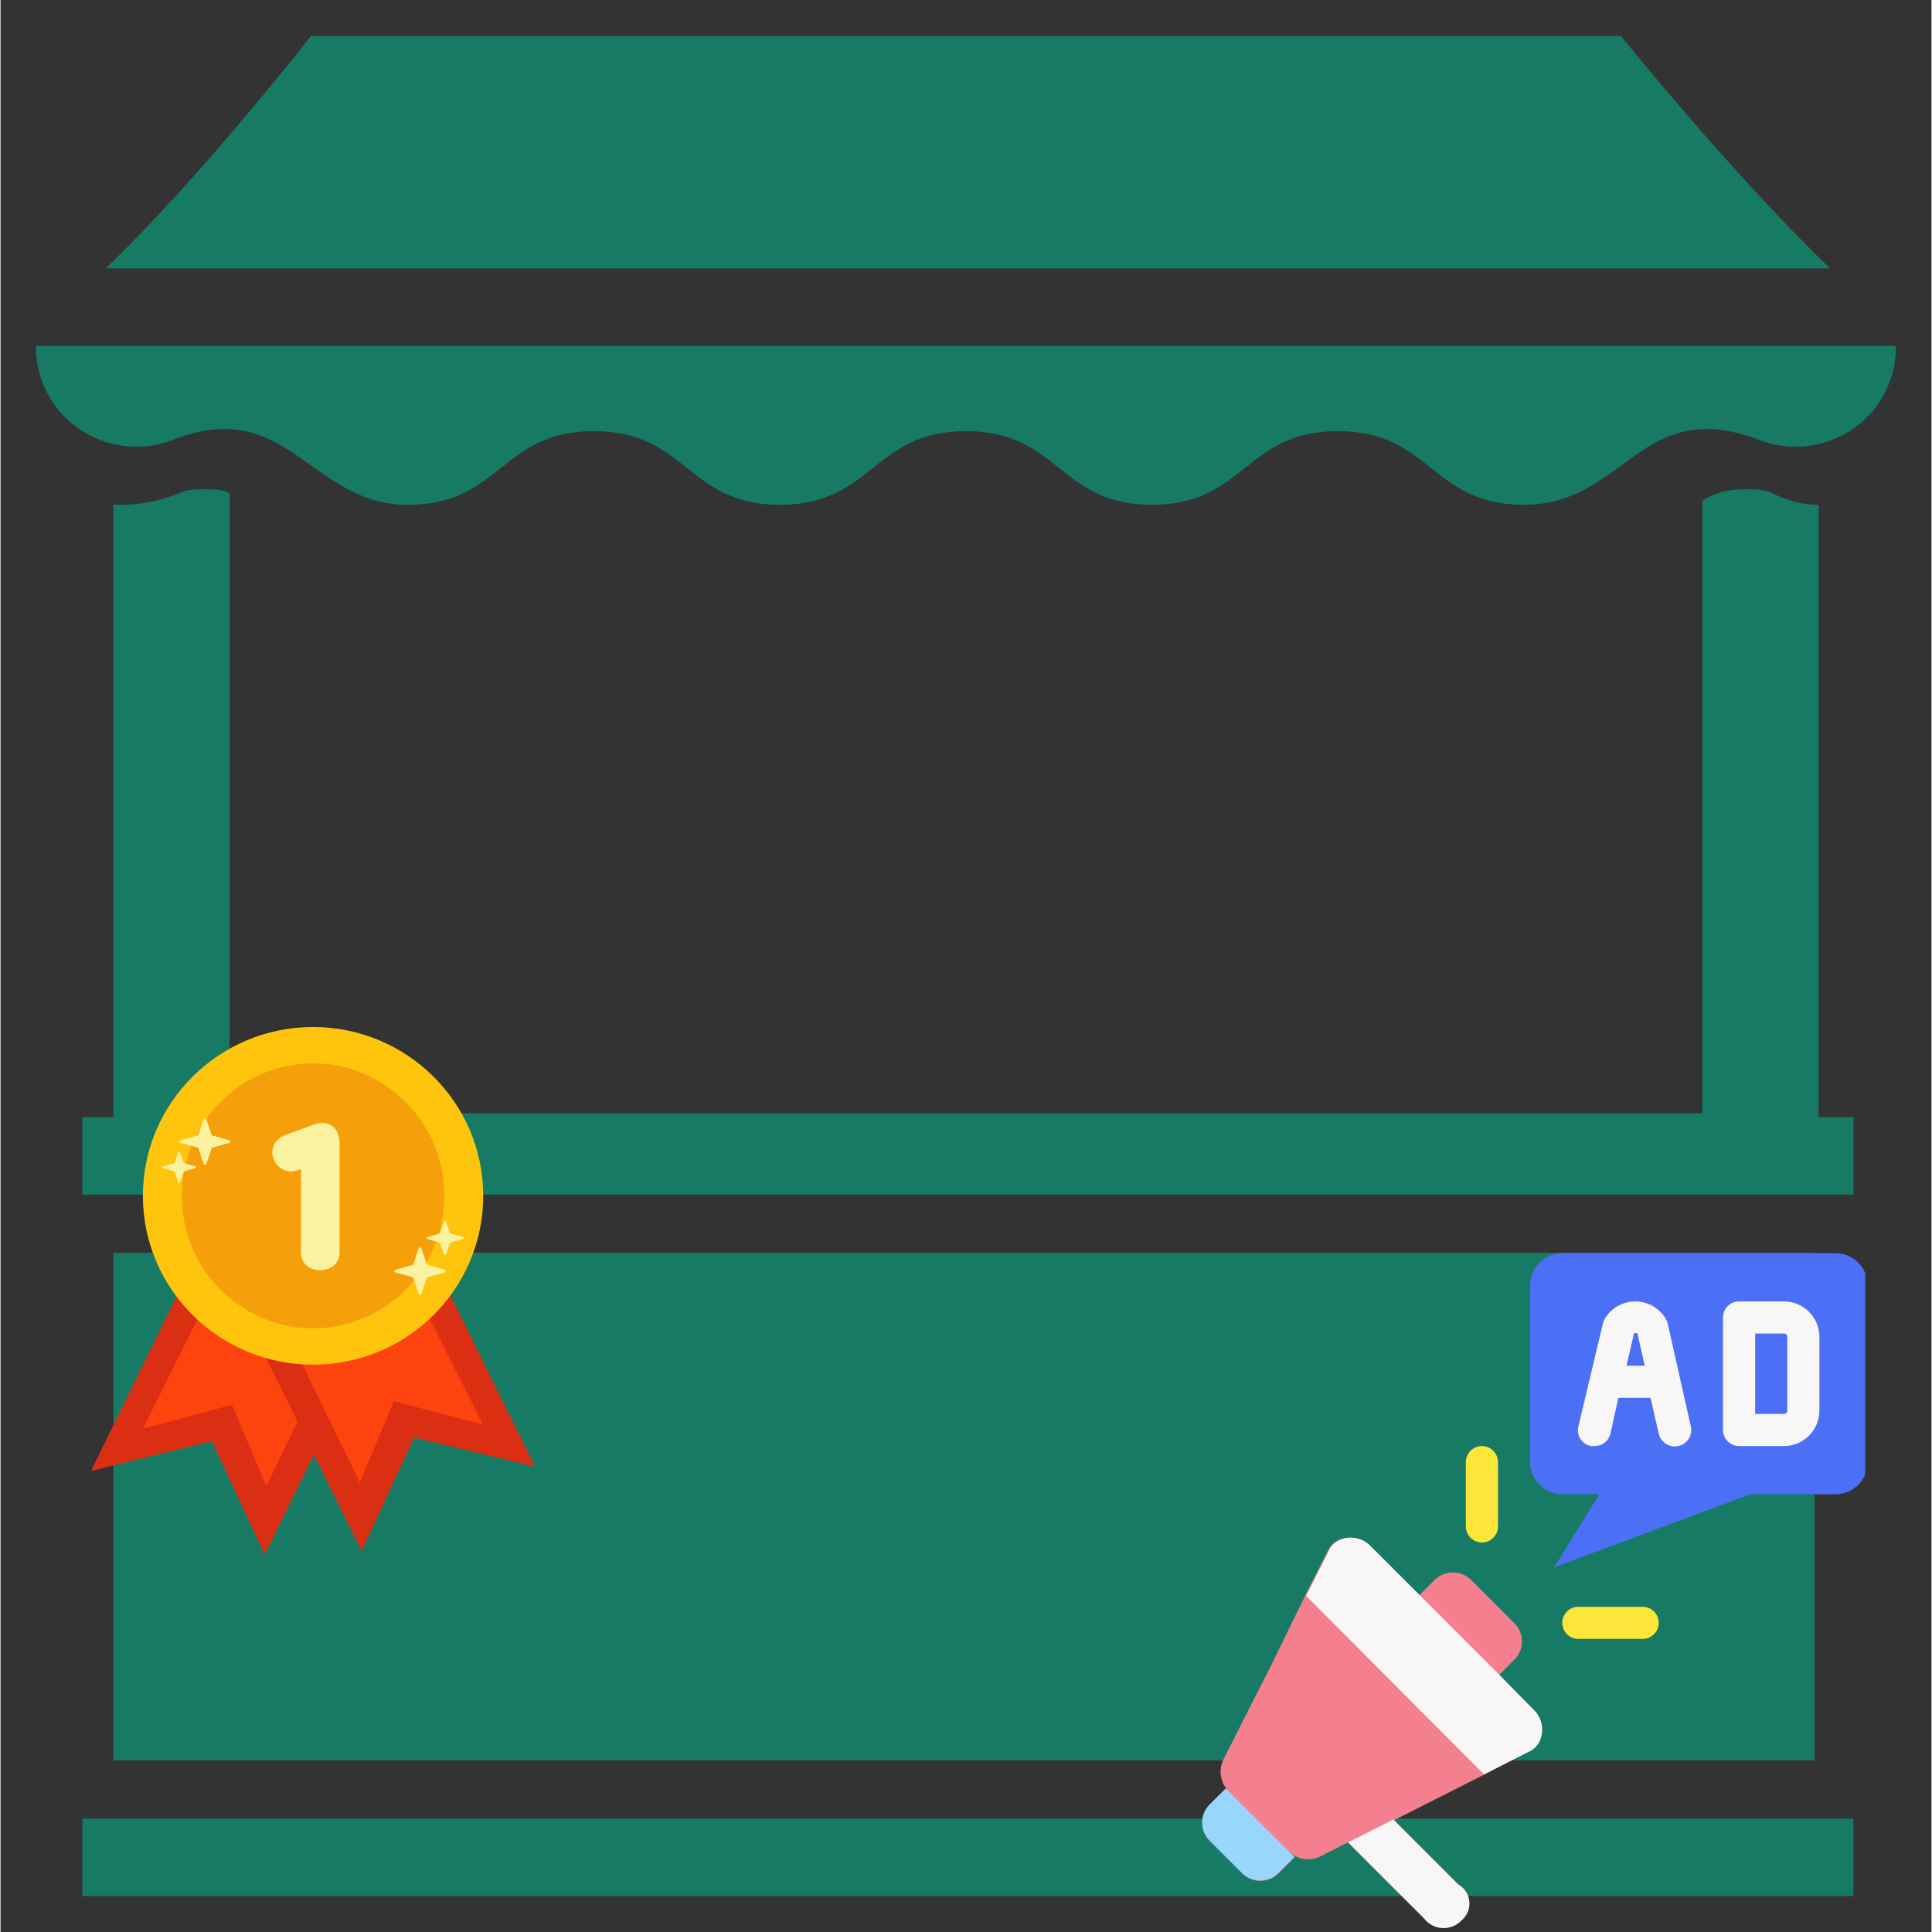<svg xmlns="http://www.w3.org/2000/svg" xmlns:xlink="http://www.w3.org/1999/xlink" width="300" zoomAndPan="magnify" viewBox="0 0 224.88 225" height="300" preserveAspectRatio="xMidYMid meet" version="1.0"><rect x="0" y="0" width="224.88" height="225" fill="#333333" stroke="none"/><defs><clipPath id="f628d2e470"><path d="M 4.117 40 L 220.754 40 L 220.754 59 L 4.117 59 Z M 4.117 40 " clip-rule="nonzero"/></clipPath><clipPath id="1a89686f6e"><path d="M 12 4.18 L 214 4.18 L 214 32 L 12 32 Z M 12 4.18 " clip-rule="nonzero"/></clipPath><clipPath id="28cf4f305c"><path d="M 9 211 L 216 211 L 216 220.812 L 9 220.812 Z M 9 211 " clip-rule="nonzero"/></clipPath><clipPath id="3dc3837887"><path d="M 178 145.57 L 217.164 145.57 L 217.164 183 L 178 183 Z M 178 145.57 " clip-rule="nonzero"/></clipPath><clipPath id="2f3cdd403a"><path d="M 139.953 179 L 180 179 L 180 224.938 L 139.953 224.938 Z M 139.953 179 " clip-rule="nonzero"/></clipPath><clipPath id="0ce89d2594"><path d="M 156 211 L 172 211 L 172 224.938 L 156 224.938 Z M 156 211 " clip-rule="nonzero"/></clipPath><clipPath id="2374a887ff"><path d="M 139.953 208 L 151 208 L 151 220 L 139.953 220 Z M 139.953 208 " clip-rule="nonzero"/></clipPath><clipPath id="a911c673e7"><path d="M 10.539 143 L 45 143 L 45 181.07 L 10.539 181.07 Z M 10.539 143 " clip-rule="nonzero"/></clipPath><clipPath id="9b0e31ef71"><path d="M 28 142 L 62.262 142 L 62.262 181 L 28 181 Z M 28 142 " clip-rule="nonzero"/></clipPath><clipPath id="3cf2652138"><path d="M 16 119.605 L 57 119.605 L 57 159 L 16 159 Z M 16 119.605 " clip-rule="nonzero"/></clipPath></defs><path fill="#167a65" d="M 23.977 56.984 C 22.621 56.984 21.719 56.984 20.816 57.434 C 18.559 58.336 16.305 58.789 14.047 58.789 C 13.594 58.789 13.594 58.789 13.145 58.789 L 13.145 130.098 L 9.535 130.098 L 9.535 139.125 L 215.789 139.125 L 215.789 130.098 L 211.727 130.098 L 211.727 58.789 C 209.922 58.789 208.117 58.336 206.309 57.434 C 205.406 56.984 204.504 56.984 203.152 56.984 C 200.895 56.984 199.539 57.434 198.188 58.336 L 198.188 129.645 L 26.684 129.645 L 26.684 57.434 C 25.781 56.984 24.879 56.984 23.977 56.984 Z M 23.977 56.984 " fill-opacity="1" fill-rule="nonzero"/><g clip-path="url(#f628d2e470)"><path fill="#167a65" d="M 4.117 40.285 C 4.117 48.859 12.691 54.273 20.367 51.117 C 33.453 46.152 36.16 58.789 47.445 58.789 C 58.277 58.789 58.277 50.211 69.109 50.211 C 79.941 50.211 79.941 58.789 90.773 58.789 C 101.602 58.789 101.602 50.211 112.434 50.211 C 123.266 50.211 123.266 58.789 134.098 58.789 C 144.93 58.789 144.93 50.211 155.762 50.211 C 166.594 50.211 166.594 58.789 177.426 58.789 C 189.16 58.789 190.965 46.152 204.504 51.117 C 212.176 54.273 220.754 48.859 220.754 40.285 Z M 4.117 40.285 " fill-opacity="1" fill-rule="nonzero"/></g><g clip-path="url(#1a89686f6e)"><path fill="#167a65" d="M 36.16 4.18 C 36.16 4.18 23.523 20.426 12.242 31.258 L 213.078 31.258 C 201.797 20.426 188.707 4.18 188.707 4.18 Z M 36.16 4.18 " fill-opacity="1" fill-rule="nonzero"/></g><g clip-path="url(#28cf4f305c)"><path fill="#167a65" d="M 9.535 211.785 L 215.789 211.785 L 215.789 220.812 L 9.535 220.812 Z M 9.535 211.785 " fill-opacity="1" fill-rule="nonzero"/></g><path fill="#167a65" d="M 13.145 145.895 L 211.273 145.895 L 211.273 205.016 L 13.145 205.016 Z M 13.145 145.895 " fill-opacity="1" fill-rule="nonzero"/><g clip-path="url(#3dc3837887)"><path fill="#4b70f6" d="M 213.703 145.945 L 181.883 145.945 C 181.387 145.945 180.906 146.039 180.449 146.23 C 179.992 146.422 179.586 146.691 179.234 147.043 C 178.883 147.395 178.613 147.797 178.422 148.258 C 178.234 148.715 178.137 149.191 178.137 149.688 L 178.137 170.277 C 178.137 170.773 178.234 171.254 178.422 171.711 C 178.613 172.168 178.883 172.574 179.234 172.926 C 179.586 173.277 179.992 173.547 180.449 173.738 C 180.906 173.926 181.387 174.023 181.883 174.023 L 186.188 174.023 L 180.945 182.52 L 203.781 174.023 L 213.703 174.023 C 214.199 174.023 214.676 173.926 215.133 173.738 C 215.594 173.547 215.996 173.277 216.348 172.926 C 216.699 172.574 216.969 172.168 217.16 171.711 C 217.352 171.254 217.445 170.773 217.445 170.277 L 217.445 149.688 C 217.445 149.191 217.352 148.715 217.16 148.258 C 216.969 147.797 216.699 147.395 216.348 147.043 C 215.996 146.691 215.594 146.422 215.133 146.23 C 214.676 146.039 214.199 145.945 213.703 145.945 Z M 213.703 145.945 " fill-opacity="1" fill-rule="nonzero"/></g><g clip-path="url(#2f3cdd403a)"><path fill="#f47f8f" d="M 178.586 199.16 L 174.508 195.078 L 176.379 193.207 C 176.648 192.918 176.852 192.59 176.988 192.223 C 177.129 191.852 177.191 191.473 177.18 191.078 C 177.172 190.684 177.086 190.309 176.93 189.945 C 176.77 189.586 176.551 189.27 176.266 188.996 L 171.289 184.016 C 171.004 183.734 170.676 183.516 170.305 183.359 C 169.934 183.207 169.547 183.129 169.145 183.129 C 168.742 183.129 168.355 183.207 167.984 183.359 C 167.613 183.516 167.285 183.734 167 184.016 L 165.129 185.887 L 159.422 180.031 C 159.184 179.785 158.91 179.586 158.605 179.43 C 158.305 179.273 157.984 179.172 157.648 179.117 C 157.312 179.062 156.973 179.062 156.637 179.117 C 156.301 179.172 155.98 179.273 155.676 179.43 C 155.148 179.723 154.77 180.148 154.535 180.703 L 151.934 185.852 L 148.023 193.844 L 145.402 199.008 L 142.371 205.016 C 142.238 205.312 142.148 205.621 142.109 205.945 C 142.07 206.266 142.082 206.586 142.141 206.906 C 142.199 207.227 142.305 207.531 142.453 207.816 C 142.605 208.105 142.797 208.363 143.023 208.594 L 142.742 208.312 L 140.871 210.184 C 140.59 210.465 140.371 210.785 140.219 211.152 C 140.066 211.52 139.988 211.902 139.988 212.297 C 139.988 212.695 140.066 213.078 140.219 213.445 C 140.371 213.812 140.59 214.133 140.871 214.414 L 144.617 218.156 C 144.898 218.441 145.223 218.656 145.59 218.812 C 145.957 218.965 146.34 219.043 146.738 219.043 C 147.141 219.043 147.523 218.965 147.891 218.812 C 148.258 218.656 148.582 218.441 148.863 218.156 L 150.734 216.285 L 150.062 215.629 C 150.535 216.086 151.09 216.371 151.738 216.48 C 152.383 216.594 153.004 216.516 153.602 216.246 L 156.93 214.562 L 165.805 223.434 C 165.93 223.598 166.074 223.746 166.234 223.879 C 166.395 224.012 166.566 224.125 166.75 224.223 C 166.934 224.316 167.129 224.391 167.328 224.445 C 167.531 224.496 167.734 224.527 167.941 224.539 C 168.148 224.547 168.355 224.531 168.559 224.496 C 168.762 224.461 168.961 224.402 169.152 224.324 C 169.344 224.246 169.527 224.148 169.699 224.027 C 169.867 223.91 170.023 223.773 170.164 223.621 C 170.32 223.488 170.461 223.34 170.578 223.176 C 170.699 223.008 170.797 222.832 170.875 222.641 C 170.953 222.453 171.004 222.254 171.035 222.051 C 171.066 221.852 171.07 221.645 171.051 221.441 C 171.031 221.238 170.988 221.039 170.922 220.848 C 170.855 220.652 170.766 220.469 170.652 220.297 C 170.543 220.125 170.41 219.969 170.262 219.828 C 170.113 219.688 169.949 219.566 169.773 219.469 L 162.285 211.98 L 172.84 206.645 L 177.914 203.969 C 178.469 203.738 178.895 203.355 179.188 202.828 C 179.332 202.527 179.434 202.215 179.48 201.887 C 179.531 201.555 179.527 201.227 179.473 200.898 C 179.422 200.57 179.316 200.254 179.168 199.957 C 179.016 199.664 178.824 199.395 178.586 199.16 Z M 178.586 199.16 " fill-opacity="1" fill-rule="nonzero"/></g><path fill="#f8f6f7" d="M 178.586 199.16 C 178.832 199.398 179.031 199.668 179.188 199.973 C 179.344 200.277 179.445 200.598 179.5 200.934 C 179.555 201.27 179.555 201.605 179.5 201.941 C 179.449 202.277 179.344 202.598 179.188 202.902 C 178.895 203.43 178.469 203.812 177.914 204.043 L 172.766 206.645 L 152.047 185.852 L 154.648 180.703 C 154.883 180.148 155.262 179.723 155.789 179.43 C 156.094 179.273 156.414 179.172 156.75 179.117 C 157.086 179.062 157.422 179.062 157.762 179.117 C 158.098 179.172 158.418 179.273 158.719 179.43 C 159.023 179.586 159.293 179.785 159.535 180.031 L 174.582 195.078 Z M 178.586 199.16 " fill-opacity="1" fill-rule="nonzero"/><g clip-path="url(#0ce89d2594)"><path fill="#f8f6f7" d="M 169.773 219.469 C 169.949 219.566 170.113 219.688 170.262 219.828 C 170.41 219.969 170.543 220.125 170.652 220.297 C 170.766 220.469 170.855 220.652 170.922 220.848 C 170.988 221.039 171.031 221.238 171.051 221.441 C 171.07 221.645 171.066 221.852 171.035 222.051 C 171.004 222.254 170.953 222.453 170.875 222.641 C 170.797 222.832 170.699 223.008 170.578 223.176 C 170.461 223.34 170.32 223.488 170.164 223.621 C 170.023 223.773 169.867 223.91 169.699 224.027 C 169.527 224.148 169.344 224.246 169.152 224.324 C 168.961 224.402 168.762 224.461 168.559 224.496 C 168.355 224.531 168.148 224.547 167.941 224.539 C 167.734 224.527 167.531 224.496 167.328 224.445 C 167.129 224.391 166.934 224.316 166.75 224.223 C 166.566 224.125 166.395 224.012 166.234 223.879 C 166.074 223.746 165.93 223.598 165.805 223.434 L 156.93 214.562 L 162.211 211.906 Z M 169.773 219.469 " fill-opacity="1" fill-rule="nonzero"/></g><g clip-path="url(#2374a887ff)"><path fill="#98d6fc" d="M 150.68 216.246 L 148.809 218.121 C 148.527 218.402 148.203 218.621 147.836 218.773 C 147.465 218.926 147.082 219.004 146.684 219.004 C 146.285 219.004 145.902 218.926 145.535 218.773 C 145.164 218.621 144.84 218.402 144.559 218.121 L 140.816 214.375 C 140.535 214.098 140.316 213.773 140.164 213.406 C 140.012 213.039 139.934 212.66 139.934 212.262 C 139.934 211.863 140.012 211.48 140.164 211.117 C 140.316 210.75 140.535 210.426 140.816 210.145 L 142.688 208.273 L 142.969 208.555 L 150.062 215.629 Z M 150.68 216.246 " fill-opacity="1" fill-rule="nonzero"/></g><path fill="#f8f6f7" d="M 207.711 168.406 L 202.473 168.406 C 202.223 168.406 201.984 168.359 201.754 168.266 C 201.523 168.168 201.324 168.035 201.148 167.859 C 200.973 167.684 200.836 167.48 200.742 167.25 C 200.648 167.023 200.598 166.781 200.598 166.535 L 200.598 153.434 C 200.598 153.184 200.648 152.945 200.742 152.715 C 200.836 152.488 200.973 152.285 201.148 152.109 C 201.324 151.934 201.523 151.797 201.754 151.703 C 201.984 151.609 202.223 151.562 202.473 151.562 L 207.711 151.562 C 207.98 151.562 208.25 151.59 208.516 151.645 C 208.777 151.695 209.035 151.773 209.285 151.879 C 209.535 151.984 209.77 152.109 209.996 152.262 C 210.219 152.41 210.426 152.582 210.617 152.773 C 210.809 152.965 210.98 153.172 211.129 153.395 C 211.281 153.621 211.406 153.855 211.512 154.105 C 211.613 154.355 211.695 154.613 211.746 154.875 C 211.801 155.141 211.828 155.41 211.828 155.68 L 211.828 164.289 C 211.828 164.559 211.801 164.824 211.746 165.09 C 211.695 165.355 211.613 165.613 211.512 165.863 C 211.406 166.109 211.281 166.348 211.129 166.57 C 210.98 166.797 210.809 167.004 210.617 167.195 C 210.426 167.387 210.219 167.555 209.996 167.707 C 209.77 167.855 209.535 167.984 209.285 168.09 C 209.035 168.191 208.777 168.27 208.516 168.324 C 208.25 168.379 207.98 168.406 207.711 168.406 Z M 204.344 164.664 L 207.711 164.664 C 207.816 164.664 207.902 164.625 207.977 164.555 C 208.051 164.48 208.086 164.391 208.086 164.289 L 208.086 155.68 C 208.086 155.574 208.051 155.488 207.977 155.414 C 207.902 155.34 207.816 155.305 207.711 155.305 L 204.344 155.305 Z M 204.344 164.664 " fill-opacity="1" fill-rule="nonzero"/><path fill="#f8f6f7" d="M 196.855 166.121 L 194.16 154.145 C 194.109 153.961 194.043 153.785 193.953 153.621 C 193.863 153.465 193.762 153.316 193.652 153.172 C 193.543 153.031 193.426 152.895 193.297 152.77 C 193.168 152.641 193.035 152.523 192.891 152.414 C 192.746 152.305 192.598 152.203 192.441 152.113 C 192.285 152.023 192.125 151.945 191.957 151.875 C 191.789 151.809 191.621 151.75 191.445 151.703 C 191.273 151.656 191.098 151.621 190.918 151.598 C 190.738 151.574 190.559 151.562 190.379 151.562 C 190.199 151.562 190.02 151.574 189.84 151.598 C 189.664 151.621 189.488 151.656 189.312 151.703 C 189.137 151.75 188.969 151.809 188.801 151.875 C 188.637 151.945 188.473 152.023 188.316 152.113 C 188.16 152.203 188.012 152.305 187.867 152.414 C 187.727 152.523 187.59 152.641 187.461 152.77 C 187.336 152.895 187.215 153.031 187.105 153.172 C 186.996 153.316 186.895 153.465 186.805 153.621 C 186.719 153.777 186.656 153.949 186.617 154.125 L 183.754 166.121 C 183.691 166.371 183.684 166.621 183.727 166.875 C 183.766 167.129 183.855 167.363 183.996 167.578 C 184.133 167.793 184.309 167.973 184.52 168.117 C 184.73 168.262 184.961 168.355 185.215 168.406 C 185.352 168.426 185.488 168.426 185.625 168.406 C 185.84 168.41 186.051 168.379 186.258 168.312 C 186.465 168.246 186.652 168.145 186.824 168.012 C 186.992 167.879 187.137 167.719 187.254 167.539 C 187.367 167.355 187.449 167.156 187.496 166.945 L 188.414 162.793 L 192.156 162.793 L 193.113 166.945 C 193.168 167.195 193.266 167.422 193.414 167.633 C 193.559 167.84 193.738 168.012 193.953 168.148 C 194.164 168.285 194.398 168.379 194.648 168.422 C 194.898 168.465 195.148 168.461 195.395 168.406 C 195.645 168.352 195.871 168.254 196.082 168.105 C 196.289 167.961 196.461 167.781 196.598 167.566 C 196.734 167.352 196.828 167.121 196.871 166.871 C 196.914 166.621 196.91 166.371 196.855 166.121 Z M 189.367 159.047 L 190.23 155.305 C 190.367 155.227 190.504 155.227 190.641 155.305 L 191.484 159.047 Z M 189.367 159.047 " fill-opacity="1" fill-rule="nonzero"/><path fill="#fbe639" d="M 172.523 179.637 C 172.273 179.637 172.035 179.59 171.809 179.496 C 171.578 179.398 171.375 179.266 171.199 179.09 C 171.023 178.914 170.891 178.711 170.793 178.48 C 170.699 178.254 170.652 178.012 170.652 177.766 L 170.652 170.277 C 170.652 170.031 170.699 169.793 170.793 169.562 C 170.891 169.332 171.023 169.129 171.199 168.953 C 171.375 168.777 171.578 168.645 171.809 168.547 C 172.035 168.453 172.273 168.406 172.523 168.406 C 172.77 168.406 173.012 168.453 173.238 168.547 C 173.469 168.645 173.672 168.777 173.848 168.953 C 174.023 169.129 174.156 169.332 174.254 169.562 C 174.348 169.793 174.395 170.031 174.395 170.277 L 174.395 177.766 C 174.395 178.012 174.348 178.254 174.254 178.48 C 174.156 178.711 174.023 178.914 173.848 179.09 C 173.672 179.266 173.469 179.398 173.238 179.496 C 173.012 179.59 172.77 179.637 172.523 179.637 Z M 172.523 179.637 " fill-opacity="1" fill-rule="nonzero"/><path fill="#fbe639" d="M 191.242 190.867 L 183.754 190.867 C 183.504 190.867 183.266 190.82 183.039 190.727 C 182.809 190.629 182.605 190.496 182.43 190.32 C 182.254 190.145 182.121 189.941 182.023 189.711 C 181.93 189.48 181.883 189.242 181.883 188.996 C 181.883 188.746 181.93 188.508 182.023 188.277 C 182.121 188.051 182.254 187.848 182.43 187.672 C 182.605 187.496 182.809 187.359 183.039 187.266 C 183.266 187.172 183.504 187.125 183.754 187.125 L 191.242 187.125 C 191.488 187.125 191.727 187.172 191.957 187.266 C 192.188 187.359 192.387 187.496 192.562 187.672 C 192.738 187.848 192.875 188.051 192.969 188.277 C 193.066 188.508 193.113 188.746 193.113 188.996 C 193.113 189.242 193.066 189.48 192.969 189.711 C 192.875 189.941 192.738 190.145 192.562 190.32 C 192.387 190.496 192.188 190.629 191.957 190.727 C 191.727 190.82 191.488 190.867 191.242 190.867 Z M 191.242 190.867 " fill-opacity="1" fill-rule="nonzero"/><g clip-path="url(#a911c673e7)"><path fill="#db2f14" d="M 24.227 143.363 L 44.469 153.125 L 30.777 181.07 L 24.613 167.848 L 10.539 171.309 L 24.227 143.363 " fill-opacity="1" fill-rule="evenodd"/></g><path fill="#ff430e" d="M 27.191 145.066 L 41.301 151.602 L 30.961 173.07 L 26.961 163.602 L 16.598 166.387 L 27.191 145.066 " fill-opacity="1" fill-rule="evenodd"/><g clip-path="url(#9b0e31ef71)"><path fill="#db2f14" d="M 48.469 142.926 L 28.266 152.762 L 42.055 180.656 L 48.172 167.414 L 62.262 170.824 L 48.469 142.926 " fill-opacity="1" fill-rule="evenodd"/></g><path fill="#ff430e" d="M 45.512 144.641 L 31.426 151.227 L 41.844 172.66 L 45.812 163.176 L 56.184 165.926 L 45.512 144.641 " fill-opacity="1" fill-rule="evenodd"/><g clip-path="url(#3cf2652138)"><path fill="#ffc50d" d="M 36.398 119.605 C 47.336 119.605 56.215 128.414 56.215 139.266 C 56.215 150.121 47.336 158.93 36.398 158.93 C 25.465 158.93 16.582 150.121 16.582 139.266 C 16.582 128.414 25.465 119.605 36.398 119.605 " fill-opacity="1" fill-rule="evenodd"/></g><path fill="#f59f0a" d="M 36.398 123.84 C 44.836 123.84 51.684 130.754 51.684 139.266 C 51.684 147.781 44.836 154.695 36.398 154.695 C 27.965 154.695 21.117 147.781 21.117 139.266 C 21.117 130.754 27.965 123.84 36.398 123.84 " fill-opacity="1" fill-rule="evenodd"/><path fill="#faf29f" d="M 23.652 130.348 C 23.672 130.281 23.738 130.234 23.816 130.234 C 23.891 130.234 23.957 130.281 23.98 130.348 L 24.609 132.215 L 26.652 132.793 C 26.723 132.812 26.773 132.875 26.773 132.945 C 26.773 133.012 26.723 133.074 26.652 133.094 L 24.609 133.672 L 23.98 135.543 C 23.957 135.609 23.891 135.652 23.816 135.652 C 23.738 135.652 23.672 135.609 23.652 135.543 L 23.02 133.672 L 20.98 133.094 C 20.906 133.074 20.859 133.012 20.859 132.945 C 20.859 132.875 20.906 132.812 20.98 132.793 L 23.02 132.215 L 23.652 130.348 " fill-opacity="1" fill-rule="evenodd"/><path fill="#faf29f" d="M 48.691 145.391 C 48.715 145.324 48.781 145.277 48.859 145.277 C 48.934 145.277 49 145.324 49.023 145.391 L 49.664 147.289 L 51.734 147.875 C 51.809 147.898 51.859 147.957 51.859 148.027 C 51.859 148.098 51.809 148.16 51.734 148.18 L 49.664 148.766 L 49.023 150.664 C 49 150.73 48.934 150.777 48.859 150.777 C 48.781 150.777 48.715 150.73 48.691 150.664 L 48.051 148.766 L 45.98 148.18 C 45.906 148.16 45.855 148.098 45.855 148.027 C 45.855 147.957 45.906 147.898 45.98 147.875 L 48.051 147.289 L 48.691 145.391 " fill-opacity="1" fill-rule="evenodd"/><path fill="#faf29f" d="M 20.691 134.191 C 20.707 134.145 20.75 134.117 20.801 134.117 C 20.852 134.117 20.898 134.145 20.91 134.191 L 21.336 135.445 L 22.707 135.832 C 22.754 135.848 22.785 135.887 22.785 135.934 C 22.785 135.98 22.754 136.02 22.707 136.035 L 21.336 136.422 L 20.91 137.676 C 20.898 137.723 20.852 137.754 20.801 137.754 C 20.75 137.754 20.707 137.723 20.691 137.676 L 20.27 136.422 L 18.898 136.035 C 18.852 136.02 18.816 135.98 18.816 135.934 C 18.816 135.887 18.852 135.848 18.898 135.832 L 20.27 135.445 L 20.691 134.191 " fill-opacity="1" fill-rule="evenodd"/><path fill="#faf29f" d="M 51.648 142.266 C 51.664 142.219 51.715 142.184 51.77 142.184 C 51.824 142.184 51.875 142.219 51.891 142.266 L 52.355 143.645 L 53.855 144.066 C 53.91 144.082 53.945 144.129 53.945 144.18 C 53.945 144.23 53.91 144.273 53.855 144.289 L 52.355 144.715 L 51.891 146.09 C 51.875 146.141 51.824 146.172 51.77 146.172 C 51.715 146.172 51.664 146.141 51.648 146.09 L 51.184 144.715 L 49.684 144.289 C 49.629 144.273 49.594 144.23 49.594 144.18 C 49.594 144.129 49.629 144.082 49.684 144.066 L 51.184 143.645 L 51.648 142.266 " fill-opacity="1" fill-rule="evenodd"/><path fill="#faf29f" d="M 34.996 145.922 C 34.996 147.238 36.094 147.938 37.246 147.93 C 38.395 147.918 39.484 147.199 39.484 145.922 L 39.484 133.246 C 39.484 132.113 39.074 131.43 38.551 131.074 C 37.996 130.695 37.25 130.645 36.461 130.98 C 36.465 130.977 33.277 132.145 33.277 132.145 C 32.371 132.445 31.906 133.031 31.73 133.648 C 31.32 135.117 32.68 136.914 34.594 136.297 C 34.609 136.293 34.625 136.285 34.641 136.281 L 34.996 136.141 L 34.996 145.922 " fill-opacity="1" fill-rule="nonzero"/></svg>
